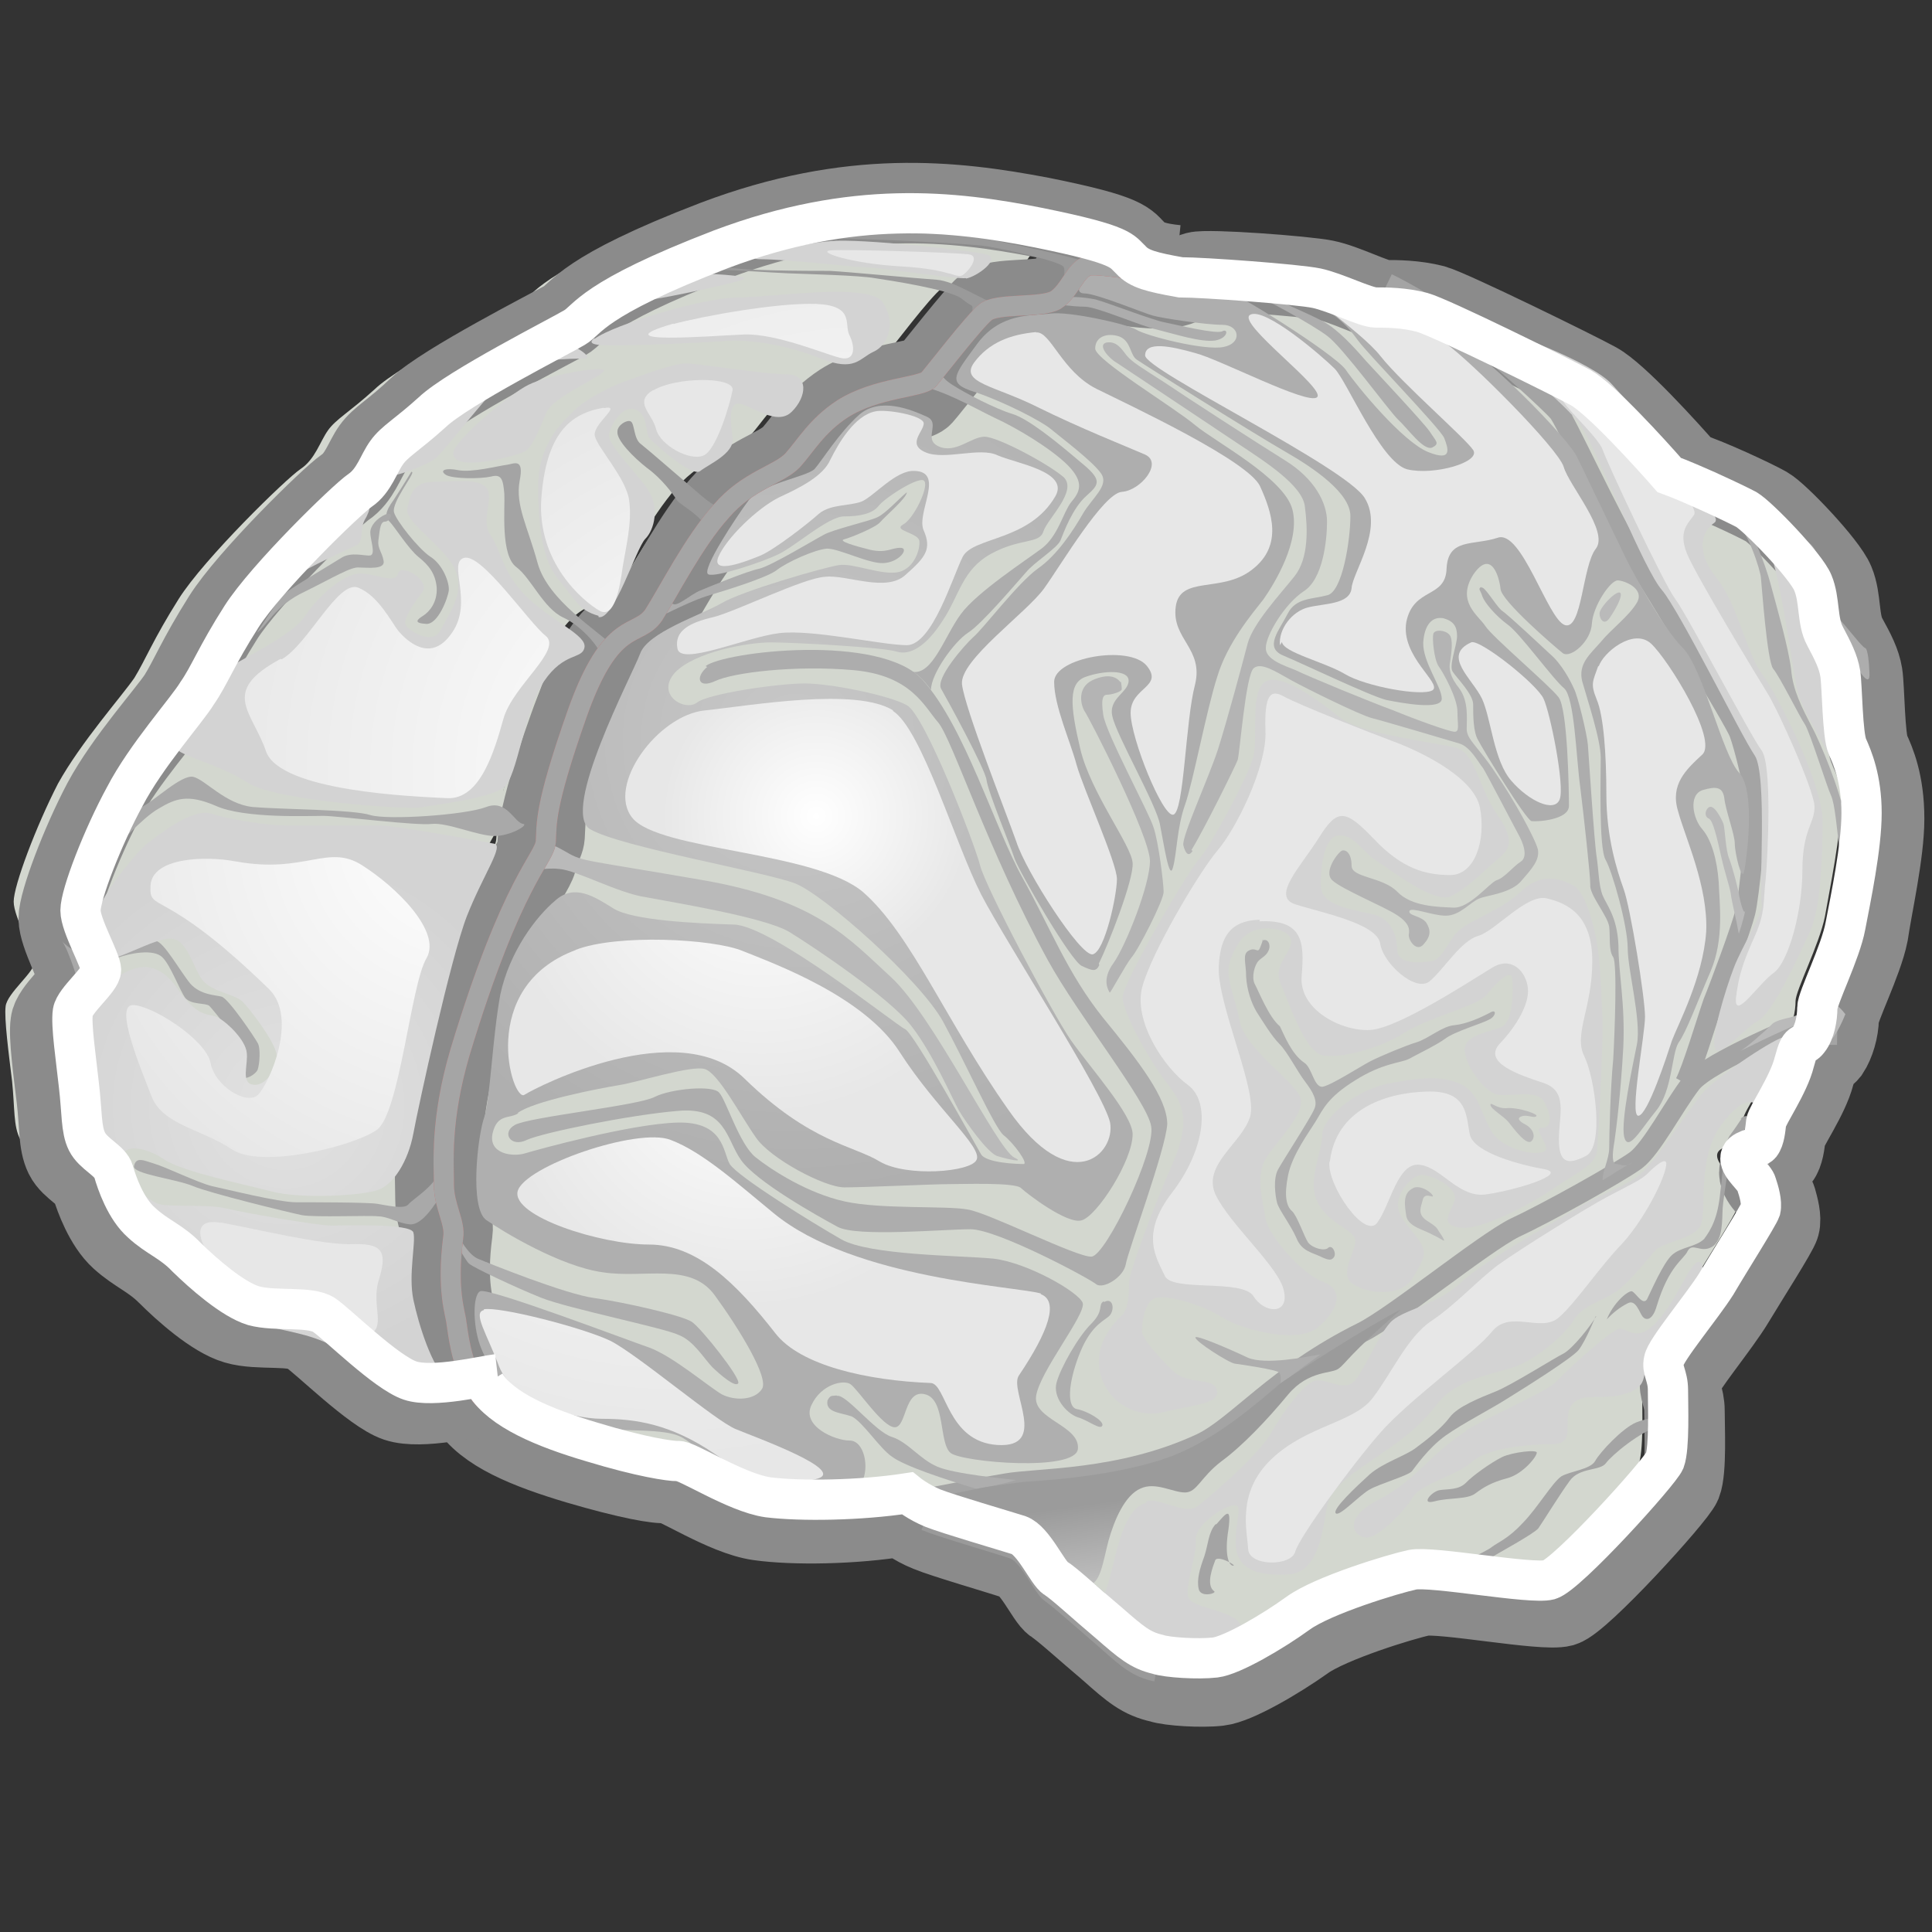 <svg xmlns="http://www.w3.org/2000/svg" width="48" height="48" xmlns:xlink="http://www.w3.org/1999/xlink"><rect width="100%" height="100%" fill="#333333" stroke="none"/><defs><linearGradient><stop offset="0" stop-color="#e2ebf5"/><stop offset="1" stop-color="#4781d4"/></linearGradient><radialGradient id="a" cx="19.875" cy="178.137" r="6.273" gradientUnits="userSpaceOnUse" fy="178.137" fx="19.875"><stop offset="0" stop-color="#fff"/><stop offset="1" stop-color="#e7e7e7"/></radialGradient><radialGradient id="b" cx="8.127" cy="179.328" r="6.328" gradientUnits="userSpaceOnUse" fy="179.328" fx="8.127"><stop offset=".006" stop-color="#e1e1e1"/><stop offset="1" stop-color="#d3d3d3"/></radialGradient><linearGradient id="d" x1="30.721" x2="30.361" y1="191.532" y2="189.013" gradientUnits="userSpaceOnUse"><stop offset="0" stop-color="#c8c8c8"/><stop offset="1" stop-color="#9b9b9b"/></linearGradient><linearGradient id="c" x1="6.26" x2="15.438" y1="165.928" y2="170.234" gradientUnits="userSpaceOnUse"><stop offset="0" stop-color="#c8c8c8"/><stop offset="1" stop-color="#afafaf"/></linearGradient><radialGradient cx="20.836" cy="192.154" r="25.122" gradientUnits="userSpaceOnUse" fy="192.154" fx="20.836"><stop offset="0" stop-opacity=".804"/><stop offset="1" stop-opacity="0"/></radialGradient><radialGradient id="o" cx="17.95" cy="175.731" r="12.523" xlink:href="#a" gradientUnits="userSpaceOnUse" gradientTransform="matrix(.998 0 0 .998 -1.288 -151.548)" fx="17.95" fy="175.731"/><radialGradient id="n" cx="22.811" cy="169.34" r="14.467" xlink:href="#a" gradientUnits="userSpaceOnUse" gradientTransform="matrix(.998 0 0 .998 -1.288 -151.548)" fx="22.811" fy="169.34"/><radialGradient id="m" cx="20.141" cy="171.534" r="10.533" xlink:href="#a" gradientUnits="userSpaceOnUse" gradientTransform="matrix(.998 0 0 .998 -1.288 -151.548)" fx="20.141" fy="171.534"/><radialGradient id="l" cx="18.676" cy="170.998" r="12.647" xlink:href="#a" gradientUnits="userSpaceOnUse" gradientTransform="matrix(.998 0 0 .998 -1.288 -151.548)" fx="18.676" fy="170.998"/><radialGradient id="k" cx="12.774" cy="172.564" r="9.904" xlink:href="#a" gradientUnits="userSpaceOnUse" gradientTransform="matrix(.998 0 0 .998 -1.288 -151.548)" fx="12.774" fy="172.564"/><radialGradient id="j" cx="21.608" cy="172.17" r="3.835" xlink:href="#a" gradientUnits="userSpaceOnUse" gradientTransform="matrix(.998 0 0 .998 -1.288 -151.548)" fx="21.608" fy="172.17"/><radialGradient id="i" cx="20.26" cy="172.94" r="6.674" xlink:href="#a" gradientUnits="userSpaceOnUse" gradientTransform="matrix(.998 0 0 .998 -1.288 -151.548)" fx="20.26" fy="172.94"/><radialGradient id="h" cx="19.875" cy="178.137" r="6.273" xlink:href="#a" gradientUnits="userSpaceOnUse" gradientTransform="matrix(.998 0 0 .998 -1.288 -151.548)" fx="19.875" fy="178.137"/><radialGradient id="g" cx="8.127" cy="179.328" r="6.328" xlink:href="#b" gradientUnits="userSpaceOnUse" gradientTransform="matrix(.998 0 0 .998 -1.012 -151.5)" fx="8.127" fy="179.328"/><radialGradient id="f" cx="21.108" cy="170.255" r="11.345" xlink:href="#c" gradientUnits="userSpaceOnUse" gradientTransform="matrix(.998 0 0 .998 -1.288 -151.548)" fx="21.108" fy="170.255"/><linearGradient id="e" x1="30.721" x2="30.361" y1="191.532" y2="189.013" xlink:href="#d" gradientUnits="userSpaceOnUse" gradientTransform="matrix(.998 0 0 .998 -1.288 -151.548)"/></defs><g><path fill="#d3d7cf" d="M19.7 10.14c.84-.55 1.97-.54 2.14-.74.18-.2 1.13-1.44 1.4-1.67.3-.23 1.4-.1 1.76-.3.36-.2.5-.78.82-.86.3-.07 1.64.24 2.2.13.57-.1.3-.3.62-.38.3-.08 2.7.1 3.2.2s1.26.5 1.5.5c.27 0 .73 0 1.2.12.46.13 3.53 1.64 4.04 1.92.52.28 1.77 1.67 2.26 2.23.57.17 1.67.68 1.98.86.3.18 1.5 1.44 1.7 1.87.17.44.1.98.3 1.36.2.38.33.63.38.94.05.3.05 1.6.18 1.87.13.3.36.83.36 1.7 0 .88-.28 2.18-.4 2.88-.14.7-.73 1.84-.73 2.1 0 .25-.07.6-.22.82-.15.2-.2-.03-.36.56-.15.6-.7 1.36-.72 1.54-.02.18-.05.43-.15.56-.1.13-.5.13-.5.36 0 .23.37.5.42.67.05.17.13.45.08.63s-.77 1.3-1.13 1.9c-.36.6-1.28 1.7-1.33 1.94-.06.26.1.4.1.77 0 .4.04 1.46-.1 1.8-.1.33-2.47 2.92-2.93 3.05-.46.12-3-.37-3.5-.27-.48.1-2.27.65-2.9 1.1-.65.47-1.7 1.08-2.14 1.13-.44.06-1.23 0-1.46-.07-.46-.12-.7-.32-1.26-.8-.55-.5-1.14-1.03-1.35-1.16-.2-.13-.56-.98-.95-1.1-.38-.13-1.8-.54-2.17-.7-.4-.15-.67-.38-.67-.38-1.2.2-2.7.22-3.55.1-.84-.1-2.1-.95-2.3-.92-.2.03-.92-.1-2.17-.47-1.25-.38-2.33-.8-2.73-1.48-.4-.68-.47-1.43-.5-1.67-.03-.23-.26-.78-.08-2.12.05-.34-.24-.77-.24-1.3 0-.52-.1-1.57.4-3.28 1.32-4.3 2.1-4.8 2.13-5.24.04-.43-.05-.8.8-3.2.84-2.38 1.5-1.85 1.9-2.43.37-.6 1-1.84 1.67-2.6.67-.75 1.43-.86 1.78-1.24.34-.37.6-.85 1.24-1.26z" color="#000" overflow="visible" enable-background="accumulate"/><path fill="#d3d7cf" d="M10.97 34.24c-.1-.1-.17-.2-.23-.3-.4-.66-.47-1.42-.5-1.65-.02-.24-.26-.8-.08-2.13.06-.35-.24-.8-.24-1.3 0-.53-.1-1.6.4-3.3 1.32-4.3 2.1-4.8 2.13-5.23.03-.43-.05-.8.8-3.2.83-2.38 1.5-1.86 1.88-2.44.38-.58 1.02-1.83 1.68-2.58.68-.76 1.44-.88 1.8-1.25.34-.38.6-.86 1.23-1.28.85-.55 1.98-.54 2.16-.75.17-.2 1.1-1.44 1.4-1.67.28-.23 1.38-.1 1.74-.3.36-.2.5-.77.82-.85.3-.08 1.64.23 2.2.13h-.03c-.5-.04-.8-.13-1.02-.34-.23-.24-.15-.4-2.34-.84-2.2-.44-4.74-.72-8.1.56-3.34 1.28-3.38 1.8-3.74 2-.36.2-3 1.55-3.62 2.15-.64.58-.96.74-1.16 1.02-.2.28-.32.72-.68.96-.36.24-2.4 2.23-3.03 3.23-.63 1-.83 1.52-1.1 1.96-.3.44-1.33 1.6-1.9 2.63C.9 20.52.34 22 .34 22.4c0 .4.52 1.27.52 1.5 0 .25-.68.77-.72 1.1-.04.3.08 1.2.16 1.86.07.68.03 1.12.2 1.44.15.32.6.48.67.76.08.27.32.95.7 1.3.4.37.77.5 1.17.9.4.38 1.16 1.06 1.7 1.22.57.16 1.45 0 1.8.24.36.24 1.6 1.48 2.2 1.68.6.2 1.87-.12 2.23-.16z" color="#000" overflow="visible" enable-background="accumulate"/><path fill="none" stroke="#8b8b8b" stroke-width="2" d="M20.77 10.57c.85-.55 1.97-.54 2.15-.74.18-.2 1.13-1.44 1.4-1.67.3-.23 1.4-.1 1.76-.3.35-.2.5-.78.82-.85.3-.07 1.64.24 2.2.13.56-.1.3-.3.62-.38.3-.08 2.7.1 3.2.2s1.26.5 1.5.5c.27 0 .73 0 1.2.12.45.13 3.53 1.64 4.04 1.92.52.28 1.77 1.66 2.26 2.22.56.18 1.67.7 1.97.87.3.17 1.5 1.43 1.68 1.87.18.43.1.97.3 1.35.22.4.35.65.4.95.05.3.05 1.6.18 1.88.13.28.36.8.36 1.7 0 .86-.3 2.17-.4 2.86-.14.7-.73 1.85-.73 2.1 0 .27-.1.62-.24.83-.16.2-.2-.03-.36.56-.15.58-.7 1.35-.72 1.53-.02.18-.05.44-.15.56-.1.12-.5.12-.5.35 0 .23.37.5.42.67.05.18.13.46.08.64s-.77 1.3-1.13 1.9c-.36.6-1.28 1.7-1.33 1.95-.05.26.1.4.1.77 0 .4.05 1.47-.08 1.8-.14.33-2.5 2.92-2.95 3.05-.47.13-3-.36-3.5-.26-.48.1-2.27.65-2.9 1.1-.66.47-1.7 1.08-2.14 1.13-.43.05-1.22 0-1.45-.08-.46-.1-.7-.3-1.26-.8-.57-.48-1.16-1.02-1.37-1.15-.2-.13-.56-.98-.95-1.1-.38-.13-1.8-.54-2.18-.7-.38-.15-.66-.38-.66-.38-1.2.2-2.7.22-3.55.1-.86-.12-2.1-.96-2.3-.93-.2.03-.94-.1-2.2-.47-1.24-.37-2.32-.8-2.72-1.48-.4-.67-.47-1.42-.5-1.66-.03-.23-.26-.78-.08-2.12.05-.35-.24-.78-.24-1.3 0-.53-.1-1.58.4-3.3 1.32-4.3 2.1-4.8 2.13-5.22.02-.44-.07-.82.78-3.2.84-2.4 1.5-1.86 1.9-2.44.37-.58 1-1.83 1.67-2.6.67-.75 1.43-.86 1.78-1.24.34-.38.6-.85 1.24-1.27z" color="#000" overflow="visible" enable-background="accumulate"/><path fill="none" stroke="#8b8b8b" stroke-width="2" d="M12.05 34.67c-.1-.1-.17-.2-.23-.3-.4-.66-.47-1.42-.5-1.65-.03-.23-.26-.78-.08-2.12.05-.35-.24-.78-.24-1.3 0-.53-.1-1.6.4-3.3 1.32-4.3 2.1-4.8 2.13-5.23.03-.43-.06-.8.8-3.2.83-2.38 1.5-1.86 1.88-2.44.4-.58 1.03-1.83 1.7-2.58.66-.76 1.42-.88 1.77-1.25.34-.38.6-.86 1.24-1.28.86-.54 2-.53 2.16-.74.18-.2 1.13-1.43 1.4-1.66.3-.24 1.4-.1 1.76-.3.36-.22.5-.78.82-.86.3-.07 1.64.23 2.2.13h-.03c-.5-.05-.8-.14-1-.35-.25-.24-.17-.4-2.36-.84-2.2-.42-4.74-.7-8.1.57-3.34 1.28-3.38 1.8-3.74 2-.36.2-3 1.55-3.63 2.15-.63.6-.95.75-1.15 1.03-.2.28-.32.72-.68.96-.36.25-2.4 2.24-3.03 3.24-.63 1-.82 1.5-1.1 1.95-.28.43-1.32 1.58-1.88 2.62-.55 1.04-1.1 2.5-1.1 2.9 0 .4.5 1.28.5 1.53 0 .23-.67.75-.7 1.07-.05.32.07 1.2.15 1.87.08.67.04 1.1.2 1.43.16.32.6.48.67.76.08.26.32.94.72 1.3.4.36.76.48 1.16.88.4.4 1.15 1.07 1.7 1.23.57.17 1.45 0 1.8.25.36.24 1.6 1.48 2.2 1.68.6.2 1.87-.12 2.23-.16z" color="#000" overflow="visible" enable-background="accumulate"/><path fill="none" stroke="#a4a4a4" stroke-width=".5" d="M22.6 37.3c.77-.13 1.55-.3 2.37-.44.82-.15 2.85-.06 4.87-1 .9-.43 1.86-1.7 4-2.76.8-.4 3-2.2 3.8-2.6.8-.37 2.57-1.36 3-1.67.4-.3.94-1.35 1.38-1.92.43-.55 3.02-1.6 3.22-1.65.2-.03.15.37.15.7"/><path fill="none" stroke="#a4a4a4" stroke-width=".5" d="M34.47 7.04c.27.13.9.46 1.78 1.06.87.6 2.32 1.96 2.46 2.13.16.16 1.32 2.7 1.88 3.58.55.88 2.5 4.08 2.62 4.4.13.35.36 1.3.4 1.7.04.42-.15 2.37-.25 2.76-.1.4-.62 1.8-.8 2.24-.15.43-.53 1.7-.7 2"/><path fill="#bababa" d="M25.2 28.76c-.44-.23-2-3.5-3.06-4.48-1.05-.96-1.85-1.93-4.72-2.42-2.88-.5-2.94-.45-3.33-.68-.4-.23-.54-.27-.56-.15-.02.13-.15.38-.23.46-.05.2.2.05.6.1.42.03 1.46.6 2.14.7.68.13 2.98.5 3.58.87.6.37 2.5 1.64 3.03 2.34.54.7 1 1.78 1.18 2.1.18.3.7 1.03.94 1.12.25.08.72.18.43.04z"/><path fill="#adadad" d="M17.53 16.55c.44-.36 4.36-.83 5.4.35 1.05 1.18 1.77 3.64 2.47 4.9.7 1.26 1.12 2.38 2 3.48.9 1.1 1.6 2 1.6 2.65-.04.64-.98 3.16-1.03 3.48-.06.33-.56.62-.73.5-.16-.14-2.46-1.37-3.13-1.37-.66 0-2.83.2-3.3-.06-.5-.27-2.02-1.12-2.4-1.66-.37-.52-.37-1.33-1.57-1.22-1.2.1-3.35.54-3.75.72-.4.2-.64-.18-.3-.37.35-.2 3.08-.48 3.48-.7.4-.2 1.45-.3 1.6-.1.17.18.5 1.28.9 1.6.4.32 1.3.9 2.22 1.1.9.2 2.54.1 3.05.2.5.07 2.73 1.2 3.08 1.17.36-.03 1.6-2.63 1.48-3.24-.1-.62-1.8-2.73-2.57-4.13-1.5-2.75-2.37-5.48-2.72-5.9-.35-.4-.67-1.17-2.1-1.3-1.46-.13-3 .06-3.44.27-.43.2-.5-.1-.2-.35z"/><path fill="#adadad" d="M22.66 9.56c.65.05 1.53.57 2.05.82.53.24 1.4.76 1.82 1.18.42.43.3.66.08.92-.2.26-.32.83-.72 1.14-.4.3-1.63 1.1-2.02 1.64-.4.54-.7 1.52-1.2 1.43.2.08.46.45.46.45 0-.4.58-1.2.92-1.42.35-.22 1.23-1.27 1.44-1.5.2-.25.78-.6.86-.8.08-.2.3-.8.64-1.1.34-.3.4-.4-.17-.86-.54-.46-1.27-1.06-1.68-1.18-.4-.12-1.14-.5-1.48-.72-.35-.22-.3-.38-.28-.5-.13.22-.33.5-.7.48z"/><path fill="#adadad" d="M16.03 15.5c.6-.3 1.22-.6 1.56-.7.33-.1 1.43-.43 1.7-.63.25-.2.96-.52 1.26-.54.3 0 1.04.38 1.4.36.4-.02.65-.38.42-.38-.23 0-.34.14-.75.05-.4-.1-.8-.22-.65-.26.16-.04.8-.3.9-.43.13-.15.66-.6.66-.74-.24.2-.52.52-.73.62-.2.1-1.1.3-1.34.44-.23.12-1.3.77-1.6.84-.3.06-1.22.44-1.46.54-.25.1-.6.44-.7.32-.07-.1-.04-.42-.04-.42-.14.32-.63.93-.63.93z"/><path fill="#aeaeae" d="M11.27 30.52c.18.3.37.66.62.76.24.1 2.17.88 2.88.97.72.1 2.23.44 2.43.6.22.15 1.22 1.4 1.14 1.52-.08.1-.43-.2-.64-.4-.22-.23-.46-.65-.83-.8-.37-.18-2.76-.66-3.43-.93-.67-.27-1.66-.74-1.78-.84-.13-.1-.43-.8-.43-.44 0-.2.04-.44.04-.44z"/><path fill="#b4b4b4" d="M27.84 16.95c-.1-.13-.3-.23-.7-.05-.37.18-.3.58-.2.76.13.18 1.63 3.12 1.63 3.73 0 .6-.6 2.1-.9 2.53-.32.43-.12.7-.1.74 0 .05.4-.7.54-.87.16-.17.8-1.42.8-1.63 0-.22-.13-1.26-.25-1.6-.1-.35-1.18-2.33-1.25-2.8-.07-.46.02-.5.1-.5.1 0 .36-.07.36-.14s-.02-.18-.02-.18z"/><path fill="#b4b4b4" d="M29.6 21.12c.3-.48 1.1-2.1 1.15-2.24.05-.15.2-2.13.4-2.28.18-.15.52.07.93.3.42.23 1.7.86 2 .94.32.08 1.9.55 2.17.63.28.08.47.46.6.62.1.16.78 1.47.88 1.65.1.18.25.54.05.67s-.4.4-.6.46c-.18.07-.67.7-1.07.68-.38-.02-1.04-.02-1.4-.4-.37-.37-1.13-.34-1.13-.64s-.13-.4-.23-.38c-.1.03-.48.53-.25.74.23.22 1.28.65 1.6.86.34.22.32.38.3.5 0 .15.2.43.37.23.18-.2.18-.35.07-.53-.12-.18-.47-.18-.42-.3.05-.1.57.12.9.12.36 0 .62-.35.84-.43.2-.08.8-.13 1.05-.45.26-.3.44-.5.4-.76-.06-.26-.6-1.25-1.05-1.9-.44-.67-.72-.83-.72-1.1 0-.26.05-.68-.18-1-.24-.3-.27-.5-.23-.68.03-.2.08-.55-.02-.66-.1-.12-.37-.14-.4-.02-.03.12.02.63.13.8.12.16.47.8.47 1.13 0 .32.06.5-.07.5s-.96-.3-1.52-.53c-.55-.2-2.13-.85-2.43-1-.3-.12-.76-.27-.74-.56 0-.3.46-1.08.94-1.4.48-.3.58-1.27.58-1.73 0-.46-.3-1.06-1.04-1.52-.74-.46-2.47-1.58-3-1.94-.56-.36-.8-.5-.94-.67-.13-.17-.25-.36-.5-.32-.24.06.07.4.25.5.2.13 2.4 1.6 3.03 2.02.63.42 1.6 1.03 1.65 1.56.07.53.1 1.28-.26 1.73-.36.45-1.02 1.16-1.16 1.66-.13.5-.5 1.88-.74 2.64-.25.76-.9 2.16-.86 2.38.05.2.13.3.23.14z"/><path fill="#adadad" d="M26.27 7.44c.24-.1.65-.06.95 0 .3.08 1.43.52 1.72.57.3.06 1.28.3 1.43.22.15-.08.15.17-.18.23-.35.05-1-.16-1.44-.27-.44-.1-1.5-.57-1.8-.57-.3 0-.8-.08-1-.06.13-.04.3-.1.3-.1z"/><path fill="#adadad" d="M29.25 6.75c.28 0 1.5.4 1.76.5.28.1 1.58.8 1.97 1.1.38.28 1.5 1.82 1.75 2.07.26.24.63.78.85.7.2-.1.1-.15-.06-.4-.16-.23-1.24-1.38-1.58-1.75-.33-.38-.7-.78-1.06-.98-.36-.2-1.73-.78-2-.92-.26-.12-1.42-.4-1.42-.4l-.2.07z"/><path fill="#adadad" d="M36.8 14.6c.08-.05.33.4.5.56.2.14.93.83 1.2 1.08.3.25.52.68.6.86.1.18.33 1.15.35 1.4.02.26.16 2.45.22 2.8.05.34.05.68.14.93.1.25.37.54.4 1.26 0 .7.17 1.43.12 2.53-.06 1.1-.17 2-.22 2.34-.06.34-.06.56.05.56.1 0 .22.1.4-.04-.3.15-.54.33-.74.44-.02-.2.16-.52.16-.8 0-.3.03-1.48.1-2.2.04-.7.1-2.38 0-2.54-.12-.17-.07-.5-.1-.76-.04-.27-.5-.8-.47-1.04 0-.25-.16-1.7-.25-2.43-.1-.72-.14-2.22-.4-2.45-.28-.23-1.1-1.37-1.4-1.58-.3-.22-.57-.54-.63-.7-.05-.17-.12-.18-.03-.24z"/><path fill="#adadad" d="M31.36 23.37c.14-.07.22.1.16.24-.06.14-.16.17-.25.26-.1.1-.18.4-.1.57.1.18.35.83.63 1.06.1.2.28.68.6.9.2.12.24.62.46.6.22-.04.93-.5 1.18-.63.25-.13.9-.4 1.17-.48.3-.1.63-.4.93-.42.3-.03.67-.2.86-.3.2-.13.17.08 0 .16-.18.1-.87.3-1.1.48-.22.16-.72.4-.9.5-.2.1-.65.1-1.33.53-.68.42-.8.72-.97 1-.17.28-.6.85-.7 1.37-.1.5-.04.76.1.88.13.12.3.63.4.78.12.15.42.22.5.13.1-.08.2.12.15.22-.06.1-.13.1-.34 0-.2-.1-.47-.13-.6-.46-.14-.32-.42-.68-.48-.87-.05-.2-.1-.6.02-.83.12-.22.82-1.3.9-1.5.1-.2-.03-.43-.22-.68-.2-.26-.44-.74-.64-.94-.2-.2-.42-.57-.57-.8-.14-.24-.24-.55-.26-.87 0-.34-.1-.56.06-.65.18-.1.22.07.28-.06.06-.14.08-.23.08-.23z"/><path fill="#bababa" d="M35.1 29.52c.2-.1.5.13.5.2 0 .04-.2-.1-.25.08-.04.18-.16.37.12.54.28.18.2.15.35.36.13.22.04.1-.22-.02-.25-.14-.6-.2-.66-.46-.04-.27-.1-.58.17-.7z"/><path fill="#bababa" d="M38.05 28.35c.1-.1.06-.28-.13-.4-.2-.1-.24-.18-.1-.22.13-.04.3.06.35 0 .06-.05-.45-.22-.72-.2-.26.03-.42-.17-.42-.08 0 .1.33.28.45.43.12.15.45.6.57.47z"/><path fill="#aeaeae" d="M20.8 34.68c.23-.04.95.9 1.36 1.02.4.13.7.56 1.13.74.42.18 1.68.3 1.95.33-.28.1-.98.22-.98.22-.76-.23-1.78-.56-2.1-.8-.3-.2-.72-.86-1-1-.3-.1-.66-.1-.6-.4.08-.14.1-.1.22-.12z"/><path fill="#aeaeae" d="M27.43 32.35c.24-.14.28.24.1.37-.17.13-.47.28-.73.97-.26.68-.3 1.28-.04 1.32.26.05.65.28.63.4-.04.14-.34-.12-.62-.2-.28-.1-.62-.5-.52-.86.1-.37.54-1.15.87-1.47.32-.33.15-.46.3-.55z"/><path fill="#aeaeae" d="M32.8 33.65c-.33.06-1.36.27-1.8.08-.42-.2-1.3-.58-1.3-.5 0 .1.83.63.98.65.16.02 1.04.15 1.1.22.07.06.03.3.03.3.33-.28 1-.75 1-.75z"/><path fill="#a9a9a9" d="M11 29.62c-.2.32-.5.8-.8.8-.3-.02-.56-.2-.8-.2-.24-.03-1.57.03-1.9-.03-.34-.07-2.3-.55-2.7-.72-.42-.18-1.52-.3-1.47-.5.05-.24.24-.14.5-.06.28.08 1.1.48 1.44.56.33.07 1.65.4 2.08.4.43 0 1.83 0 2.03.04.2.03.65.14.76.02.1-.13.67-.47.73-.77.07-.3.13-.4.13-.4-.02.4 0 .85 0 .85z"/><path fill="#a9a9a9" d="M1.97 24.54c.25-.34.7-.67.97-.75.27-.1.88-.23 1.1 0 .2.2.42.8.56 1 .15.18.5.12.6.2.1.1.85 1.03.85 1.2 0 .15-.14.47-.05.56.1.1.35-.06.4-.17.05-.13.08-.55 0-.67-.05-.1-.73-1.12-.9-1.15-.15-.04-.52-.04-.77-.32-.25-.3-.67-1.06-.86-1.06-.2 0-.5.14-.76.23-.24.1-.86.22-.92.2-.07-.02-.53-.27-.65-.43.18.24.44 1.14.44 1.14z"/><path fill="#a9a9a9" d="M2.7 20.94c.25-.26.52-.74.84-.9.3-.15.97-.8 1.26-.74.3.07.8.68 1.48.75.68.06 2.5.06 2.92.2.43.13 2.36 0 2.88-.2s.7.4.92.42c.14.02-.3.3-.72.3-.4 0-1.17-.34-1.55-.3-.38.05-2.34-.2-2.7-.2-.36 0-1.97.07-2.67-.25-.7-.3-1-.18-1.42.07-.42.24-.98.9-1.3 1.18-.3.27-.58.47-.58.34 0-.14.38-.43.63-.68z"/><path fill="#a4a4a4" d="M15.22 16.04c-.38-.38-1.6-1.12-1.86-2.04-.25-.92-.56-1.44-.45-2.05.12-.6-.15-.42-.33-.4-.18.02-.87.2-1.2.13-.3-.06-.48 0-.3.12.18.1.85.1 1.12.04.26-.07.3.07.33.43.02.36-.1 1.53.3 1.82.37.28.67 1.02 1.16 1.25.48.22.9.76.9.87 0 .12-.1.43-.1.5.25-.47.42-.68.42-.68z"/><path fill="#9a9a9a" d="M15.34 10.72c0-.16.24-.3.33-.25.1.05.07.43.25.56.18.14.97.83 1.22 1.04.24.2.63.58.76.5.13-.05.07.1.07.1-.14.12-.4.5-.4.5-.12-.36-.64-.6-.75-.74-.1-.16-.38-.54-.74-.8-.36-.28-.76-.7-.74-.9z"/><path fill="none" d="M21.58 9.84c-.13-.02-.72-.25-1.12-.56-.4-.3-.94-.6-1.44-.6s-2.4-.08-2.85.06c-.45.13-.65.27-.8.43-.12.15.44-.18.75-.23.32-.04 2-.1 2.52-.02.52.07 1.24.13 1.68.54.45.4.6.7.6.7.24-.23.66-.32.66-.32z"/><path fill="#a4a4a4" d="M10.24 11.73c.06.04-.52.76-.45 1 .05.2.6.9.9 1.1.32.2.48.66.46.84-.02.18-.27.86-.57.83-.3-.02-.23-.1-.07-.2s.36-.34.34-.7c-.03-.35-.2-.56-.45-.76-.25-.2-.6-.76-.72-.88-.12-.1-.12-.24.1-.54.2-.3.44-.7.44-.7z"/><path fill="#a9a9a9" d="M6.37 15.73c.25-.16.45-.68 1.2-1.03.73-.36 1.16-.63 1.36-.6.2 0 .65.06.6-.17-.04-.22-.15-.3-.13-.5.03-.17.03-.47.16-.47.14 0 .25-.26.02-.18-.22.1-.38.28-.38.45 0 .18.14.54 0 .57-.13.02-.47-.1-.72.06s-1.35.8-1.48.95c-.13.16-.63.93-.63.93z"/><path fill="#9a9a9a" d="M27.06 6.6c.43-.07-2.45-.65-2.85-.72-.4-.07-4.07-.17-4.65 0-.58.17-1.63.57-2.06.73-.16.06.12.1.47.1s1.1.06 1.6.08c.48.02 1.76.05 2.16.12.4.06 1.83.28 2.15.5.3.25.28.13.28.28 0 .15.02.4 0 .46.15-.2.23-.34.4-.4.17-.08.33-.13.33-.13-.6-.22-1.15-.63-1.62-.67-.47-.03-2.23-.2-2.66-.22-.44 0-2.58 0-2.53-.12.04-.12.3-.22.7-.37.4-.14.9-.32 1.72-.32.83 0 3.54.12 4.03.2.48.08 1.86.38 1.9.52.06.13-.08.8-.18.84.22-.16.44-.5.54-.6.1-.13.13-.22.26-.24z"/><path fill="#bababa" d="M14.07 8.1c.47-.1 1.14-.27 1.32-.37-.36.07-1 .22-.93.1.07-.12.17-.22.17-.22-.25.23-.57.5-.57.5z"/><path fill="#bababa" d="M42.44 20.07c.13-.13.33.27.38.4.04.15.05.64.14.86.08.2.23.77.25.93.03.16.12.5.15.36-.05.26-.16.58-.16.58-.07-.4-.17-.76-.2-1-.04-.23-.14-.48-.24-.93-.1-.45-.2-.88-.3-.93-.12-.05-.1-.2-.02-.27z"/><path fill="#bababa" d="M40.27 14.78c0-.24-.53.3-.53.46 0 .15.12.32.26.1.15-.22.27-.46.27-.56z"/><path fill="#adadad" d="M42.68 11.77c-.13-.1-.36-.1-.34.02 0 .1.28.7.68 1.03.4.32.72 1.36.73 1.54.02.18.15 2.03.3 2.25.17.2.65 1.18.8 1.4.14.25.54 1.54.64 1.75.1.22.14.77.26 1.76.13 1 .36 1.15.45 1.06.1-.1 0-.06-.15-.55-.15-.48-.2-1.38-.25-1.85-.06-.46-.56-1.72-.8-2.15-.22-.43-.46-.88-.5-1.4-.07-.55-.33-1.45-.5-2.08-.16-.62-.5-1.4-.66-1.57-.14-.18-.68-.72-.68-.88 0-.17.02-.35.02-.35z"/><path fill="#adadad" d="M44.72 13.4c.2-.04.47.33.38.37-.1.03-.13.16-.04.35.1.2.43 1.03.6 1.22.2.2.6.74.68.76.07.02.1.44.1.52 0 .07.06.45-.18.14-.23-.3-.46-.72-.57-1-.12-.26-.4-.92-.55-1.2-.14-.3-.25-.65-.27-.8-.02-.17-.3-.35-.16-.37z"/><path fill="#bababa" d="M45.85 25.2c-.16-.2-.28-.35-.63-.15-.34.2-1.05.23-1.2.4-.14.15-.68.62-.8.67.55-.27 1.97-.97 2.08-.86.1.1.12.63.12.63.2-.1.43-.7.43-.7z"/><path fill="#a4a4a4" d="M41.63 34.85c.12-.08.3.16.24.26-.07.12-.07.15-.6.3-.54.16-1.23.75-1.37.94-.14.2-.66.1-.9.44-.25.34-.68 1.04-.78 1.18-.1.13-1 .62-1.25.77-.26.16-.78.5-.9.47-.12 0-.6.05-.6.05.6-.34 1.45-.7 1.6-.83.16-.12.4-.2.77-.6.36-.37.73-1 .95-1.15.22-.13.72-.17.84-.38.12-.22.68-.82 1.02-.96.35-.14.66-.12.75-.23.1-.1.23-.25.23-.25z"/><path fill="#a4a4a4" d="M37.32 36.2c.25-.12.9-.2.86-.1-.02.12-.37.54-.75.63-.37.1-.57.22-.77.37-.2.16-.64.1-1.02.2-.37.1-.06-.26.14-.28.2-.03.46 0 .64-.18.17-.18.62-.5.9-.64z"/><path fill="#a4a4a4" d="M39.66 32.7c-.17.28-.57.78-.8.92-.26.13-1.32.8-1.7.95-.37.15-.94.37-1.14.64-.2.27-.57.56-.84.76-.26.2-.82.37-1.15.66-.33.3-.95.88-.84.97.1.08.6-.47.85-.6.25-.14.95-.34 1.04-.45.08-.1.4-.57.83-.88.42-.3 1.13-.66 1.55-.93.42-.26 1.6-1 1.76-1.2.18-.23.42-.83.42-.83z"/><path fill="#a4a4a4" d="M43.94 28.9c0 .17-.15.83-.15 1.03 0 .2.2-.07.23-.33.05-.27-.1-.7-.1-.7z"/><path fill="#a4a4a4" d="M43.24 27.8c.15-.17.4 0 .22.16-.18.16-.5.45-.5.73 0 .28-.14 1.03-.16 1.32-.02.28.02.8-.27.97-.28.16-.48-.12-.6.1-.1.22-.46.35-.77 1.37-.1.35-.26.37-.35.26-.08-.1-.17-.44-.37-.33-.2.1-.37.24-.52.4.16-.4.5-.7.62-.7.1.03.27.37.38.2.1-.2.4-.9.62-1.1.22-.2.6-.2.8-.4.17-.23.34-.52.4-1.16.08-.64.1-1.2.23-1.4.13-.17.3-.43.3-.43z"/><path fill="url(#e)" d="M34.8 32.54c-1.3 1.13-1.36 1.33-1.54 1.46-.17.14-.74.03-1.26.65-.52.63-1.14 1.28-1.66 1.66-.52.4-.6.77-.9.77-.3 0-.73-.27-1.1-.1-.4.17-.66.8-.8 1.3-.14.53-.2 1.1-.52 1.1-.3 0-.66.12-.83-.12-.18-.24-.5-.77-.63-.83-.12-.06-1.77-.62-1.94-.62 0 0-.7-.2-1.03-.5.52-.06 1.76-.35 1.95-.37.2-.03.66-.1.97-.13.3-.02 2.25-.12 3.62-.64 1.36-.53 2.54-1.73 2.78-1.87.24-.16 1.98-1.3 2.88-1.76z"/><path fill="#a4a4a4" d="M30.22 37.87c.24-.27.38-.47.3.13-.1.6 0 .9.12.9.1 0-.4-.28-.45-.13-.05.14-.24.6-.03.76.1.05-.34.18-.38-.06-.05-.23.03-.5.14-.8.1-.3.1-.6.28-.8z"/><path fill="url(#f)" d="M12.85 27.66c.38-.3 2.04-.62 2.53-.7.5-.08 1.8-.5 2.13-.4.34.1.9 1.18 1.27 1.7.35.52 1.7 1.24 2.2 1.24.52 0 2.2-.08 2.56-.08.37 0 1.7-.05 1.83.1.15.14 1.14.9 1.5.8.38-.1 1.27-1.48 1.27-2.14 0-.48-1.05-1.65-1.53-2.33-.47-.68-2.14-3.84-2.26-4.35-.13-.52-1.37-3.74-1.82-3.98-.45-.25-1.9-.54-2.54-.54-.64 0-2.4.25-2.68.48-.3.22-1.03-.2-.54-.75.5-.52 1.82-.75 2.38-.75.55 0 2.8.12 3.13.23.33.1.73-.13 1.14-.77.42-.63.48-1.26 1.2-1.66.73-.4 1.2-.24 1.3-.55.1-.32.87-1.02.5-1.36-.37-.32-1.63-1-1.96-1-.33 0-.72.43-1.14.24-.4-.18.07-.58-.3-.74-.38-.17-1.16-.5-1.68-.04-.5.45-.93 1.15-1.1 1.34-.2.2-1.33.37-1.64.78-.3.4-1.2 1.76-1 1.84.18.08 1.33-.3 1.74-.5.42-.2 1.24-.94 1.63-.94.4 0 .7-.07.85-.25.14-.2 1.07-.8 1.15-.62.1.16-.27.93-.53 1.07-.27.15.35.2.4.4.03.18-.1.67-.5.78-.42.1-1.14-.23-1.5-.17-.38.06-2.4.64-2.92.95-.52.3-1.84.72-2.02 1.26-.2.53-1.98 3.9-1.24 4.35.74.44 4.35 1.06 5.1 1.35.74.3 3.1 2.4 3.67 3.43.56 1.03 1.27 2.62 1.5 2.82.26.2.63.72.5.72-.12 0-.94-.02-1.06-.25-.13-.22-1.65-2.98-1.88-3.1-.23-.1-3.34-2.6-4.27-2.6-.94-.03-2.5-.1-2.98-.4-.48-.3-.97-.62-1.44-.2-.48.4-1.14 1.27-1.37 2.34-.2 1.1-.25 2.6-.4 3.05-.16.45-.37 2.25.05 2.55.43.3 1.86 1.16 2.9 1.3 1.03.16 2.16-.26 2.77.56.6.82 1.37 2.07 1.18 2.34-.18.28-.67.3-1 .13-.34-.2-1.22-.95-1.8-1.16-.58-.2-4-1.5-4.2-1.4-.2.1-.18.94.03 1.43.2.5.85 1.43 1.98 1.8 1.14.36 2.44.1 3 .4.54.3.94 1.03 1.67 1.27s2.58.2 2.8-.15c.2-.37.06-1.04-.3-1.04-.37 0-1.2-.36-.95-.88.24-.52.8-.64.97-.52.18.12.8 1.07 1.1 1.07.3 0 .23-.95.75-.82.52.12.34 1.22.64 1.46.3.23 3.1.47 3.16-.1.06-.58-1.1-.73-1.04-1.3.07-.6 1.25-2.05 1.16-2.33-.1-.27-1.37-1-2.22-1.1-.85-.08-3.08-.08-3.78-.48-.7-.4-2.58-1.56-2.77-1.87-.17-.3-.14-1.06-1.3-1.03-1.15.03-3.47.67-3.77.76-.3.1-.94.03-.82-.5.12-.5.43-.34.65-.5z"/><path fill="#d3d3d3" d="M27.85 32.7c-.2.2-.67.7-.52 1.4.16.7.86 1.16 1.6.98.72-.18 1.4-.2 1.3-.55-.1-.33-.7-.1-1.1-.48-.4-.4-.76-.8-.76-.98 0-.18.06-.73.33-.82.28-.1 1.22.18 1.7.5.5.3 1.9.66 2.38.2.5-.46.6-.9.1-1.1-.52-.18-1.37-1.15-1.44-1.58-.06-.43-.27-1.06.03-1.52.3-.46.98-1.1.83-1.5-.16-.4-1.37-1.2-1.5-1.88-.12-.67-.42-1.13-.2-1.6.2-.5.42-.62.66-.68.24-.07.82 0 .82.3s-.45.57-.27 1.03c.2.45.6 1.7 1.05 1.8.45.08 1.4-.16 2.03-.56.64-.4 1.83-.67 2.04-.94.22-.27.6-.67.64-.42.03.25.03 1.04-.24 1.2-.27.14-.97.2-.94.6.03.4.45.94.73 1.07.28.12 1.04-.13 1.23.18.18.3.24.67-.04.67-.28 0 .3.52.03.6-.28.1-1.07-.1-1.3-.54-.26-.46-.3-.94-.78-1.16-.48-.2-.97-.15-1.76 0-.8.15-1.65.85-1.65 1.28 0 .43-.37 1.1-.13 1.64.25.55.9.7.95.95.06.23-.43.87-.07 1.1.37.26 1.2.35 1.5-.14.3-.5.36-.64.15-.94-.2-.3-.52-.55-.52-.88 0-.34.37-.74.6-.74.25 0 .95.34.8.67-.15.34-.33.58.15.64.5.08 1.7-.56 2.3-.96.56-.4 1.08-.58 1.1-.98.04-.4.16-2.8.13-3.3-.02-.53-.05-1.35-.14-1.87-.1-.53-.3-1.26-.6-1.4-.3-.16-.77-.32-1.26.14-.48.46-1.2.7-1.52.95-.3.23-.45.78-.73.8-.27.04-.85.1-.85-.3s-.2-.76-.55-.85c-.33-.1-1.3-.18-1.34-.67-.02-.5.07-1.28.44-1.3.36-.04.6.4.9.6.32.2 1.5 1.13 1.9.9.4-.2.82-.63 1.1-.87.27-.23.55-.42.06-1.12-.5-.7-.55-1.58-1.07-1.7-.52-.12-2.3-.34-2.8-.7-.48-.37-1.46-1.16-1.9-.94-.4.2-.2 1.36-.3 1.82-.08.46-1.15 2.4-1.36 2.6-.2.17-1.9 3.06-1.9 3.43 0 .36.65 1.54 1.08 2.1.42.54.64.93.15 2.06-.5 1.13-1.07 2.7-1.07 2.92 0 .22 0 .64-.18.83z"/><path fill="#aeaeae" d="M27.3 23.94c.23-.46.87-2.08.84-2.5-.03-.44-1.04-1.74-1.3-2.83-.26-1.1-.3-1.66.15-1.8.42-.15 1.05-.18 1.05.1 0 .3-.52.44-.4.9.1.46 1.1 2.2 1.18 2.68.1.5.23 1.4.32 1.07.1-.35.1-1 .3-1.56.2-.56.53-2.34.8-3.18.25-.84.86-1.56 1.15-1.93.28-.4.92-1.45.72-2.23-.2-.78-1.9-1.67-2.42-2.1-.52-.44-2.48-1.62-2.48-1.9 0-.3.3-.4.6-.3.3.12.26.47.44.58.17.12 2.93 1.85 3.68 2.28.75.43 1.62 1.04 1.62 1.6 0 .6-.2 1.9-.58 1.97-.37.1-.78.06-.98.46-.2.4-.6.84-.1 1.04.48.2 2.15 1 2.55 1.1.4.08 1.38.26 1.38-.03 0-.3-.48-.92-.46-1.4.03-.45.23-.65.5-.6.25.07.34.2.34.44s-.22.76-.1.9c.1.15.5.55.5.8 0 .27 0 .7.13.9.1.2 1.18 1.97 1.32 2 .15.02.93-.03.93-.38s-.03-2.42-.26-2.7c-.23-.3-1.65-1.5-1.82-1.77-.17-.26-.72-.6-.3-1.27.45-.66.65.06.68.35.02.3 1.35 1.44 1.55 1.6.2.13.7-.3.72-.74.03-.44.46-1.07.64-1.07.16 0 .68.2.48.55-.2.34-.64.66-.9.98-.26.3-.57.54-.46.98.12.43.46 1.44.46 1.9 0 .46-.05 2.24.12 2.53.17.3.55 1.64.55 2.2 0 .54.34 1.78.23 2.38-.12.6-.4 1.9-.32 2.3.1.4.4-.16.8-.65.4-.5.38-1.4.55-1.68.2-.28.45-.97.8-1.78.34-.8.22-1.67.2-2.22-.04-.55-.18-1.04-.4-1.3-.24-.26-.36-.86 0-.98.34-.1.5-.08.54.2.03.3.26.9.26 1.13 0 .23.17.95.23.7.06-.27.3-2-.12-2.46-.42-.45-.9-2.6-1.4-3.1-.5-.5-1.24-1.88-1.38-2.16-.15-.3-1-2.08-1.24-2.57-.23-.5-2.4-2.7-3.3-3.14-.88-.43-2.95-1.52-4.14-1.67-1.18-.14-2-.03-.34.46 1.67.5 2.1 1.13 2.33 1.44.23.32 2.02 2.16 2.14 2.42.1.26.22.6-.4.35-.64-.26-1.77-1.64-2.05-2.05-.3-.4-2.77-1.96-3.2-2.07-.43-.1-1.53-.08-1.82-.14-.3-.05-.98-.4-1.27-.23-.28.18-.48.55-.2.55.3 0 1.5.5 1.7.55.2.06 1.3.23 1.73.23.43 0 .5.46.03.55-.47.1-1.94-.28-2.17-.43-.23-.14-1.67-.46-2.13-.4-.47.06-1.24-.03-1.82.75-.57.78-.78.98-.06 1.2.72.24 1.67.73 1.9.93.24.2 1.04.8 1.24 1.1.2.3-.23.6-.46 1s-.63 1.02-1.12 1.36c-.5.36-1.36 1.5-1.6 1.7-.22.2-.94 1.02-.8 1.28.15.26 1.1 2 1.13 2.27.04.3.6 1.65.7 1.96.12.33 1.4 2.55 1.67 2.66.26.12.35.15.43-.02z"/><path fill="#d3d3d3" d="M37.08 8.15c.33.06 2.47.84 2.97 1.4.5.57 1.07 1.07 1.24 1.7.15.64 1.6 1.54 1.3 1.74-.3.2-.48.7.05 1.36.54.67.74 1.86 1.14 2.4.4.53 1.5 2.74 1.5 3.64 0 .9-.04 2.13-.3 2.73-.28.6-.9 2-1.3 2.24-.4.23-1 1-1.08.66-.07-.33.27-1.43.47-1.96.2-.54.76-1.4.7-1.6-.08-.2.15-3.24-.18-3.7-.33-.48-1.87-3.6-2.3-4.1-.44-.5-1.54-3.28-1.97-4.02-.43-.73-3.1-2.63-2.27-2.5z"/><path fill="#d3d3d3" d="M43.6 12.66c.12.02.9 1.03 1.22 1.8.34.77 1 2.87 1.17 3.53.16.66.66.93.66 1.43 0 .5.13 1.27-.07 1.57-.2.3-.08.97-.2 1-.14.03-.28-.6-.38-1.7-.1-1.1-1.23-2.47-1.36-3.2-.14-.74-.44-3-.74-3.57-.3-.57-.5-.9-.33-.87z"/><path fill="#d3d3d3" d="M28.48 37.3c.4-.1.96.38 1.3.1.33-.26 1.5-1.26 1.8-1.8.3-.52.8-1.22 1.1-1.3.3-.06.77.34 1.03-.06.28-.4.53-1.04.82-1.37.28-.33 1.16-.43 1.76-1 .6-.56 2.1-1.36 2.8-1.8.7-.43 1.37-.6 1.74-.97.37-.36 1.07-1.43 1.4-1.86.34-.44 1.74-1.37 2.07-1.47.32-.1.9-.1.7.56-.2.67-.6 1.6-.95 1.84-.33.23.27-.37-.1-.57-.36-.2-.56-.5-1.2.37-.63.87-.3 2.23-.53 2.53-.23.3-.93.37-1.1.57-.17.2-.57.7-.9.97-.34.27-.9.37-1.13.77-.25.4-.98 1-1.52 1.17-.53.17-1.4.3-1.86.9-.47.6-.9.9-1.44 1.27-.53.37-1.2.77-1.3 1.27-.1.5-.17 1.68-1 1.7-.84.04-1.27-.2-1.27-.8 0-.6.2-.96-.06-.92-.26.03-.96.5-.93.86.04.37-.32 1.24-.16 1.47.17.25 1.3.3 1.3.75 0 .43.04.86-.86.83-.9-.03-1.44-.4-2.14-.9-.7-.5-.43-.6-.27-1.24.17-.63.34-1.7.9-1.83z"/><path fill="#d3d3d3" d="M36.42 35.54c.54-.34 2.03-.96 2.26-1.23.24-.26 1.37-1.3 1.57-1.3.2 0 .44.37.94-.2.5-.56.8-1.46 1.02-1.46.23 0 .13 1.33-.77 1.93-.9.6-.3 1.04-.93 1.3-.64.27-1.14-.03-1.44.3-.3.34.14 1-.5 1-.63 0-1.63.1-2 .44-.37.34-1.27.54-1.47.88-.2.33-.82.97-1.12 1-.3.03-.7-.44.27-.94.96-.5 1.27-1.13 2.17-1.7z"/><path fill="url(#g)" d="M2.5 22.48c.15-.38.9-1.33 1.17-1.53.26-.2 1.1-.87 1.56-.74.47.15 1.37.3 1.94.3.56 0 1.87 0 2.27 0 .4 0 2.57.4 2.83.45.27.03-.26.76-.67 1.8-.4 1.03-1.2 4.7-1.33 5.4-.13.7-.5 1.27-.87 1.4-.36.14-1.9.24-2.66.04-.77-.2-2.24-.5-2.67-.8-.44-.3-1.14-.45-1 .1.13.52.63.95.9 1.02.26.07 1.23 0 1.63.1.4.1 2.27.43 2.64.43.36 0 1.96-.06 2.03.17.07.24-.13 1.04 0 1.67.13.62.47 1.7.83 1.96.37.27.14.5-.53.33-.67-.17-1.57-.74-2.23-1.1-.67-.38-1.34-.4-1.94-.6-.6-.2-1.6-1.08-2.03-1.34-.44-.27-1.24-.8-1.47-1.47-.23-.68-.3-.9-.63-1.38-.34-.47-.57-2.6-.3-3.04.26-.43.63-1.2 1.03-1.43.4-.23.9-.4 1.43.37.54.76.77.56 1 .7.24.13.67.56.7.86.04.3-.16.77.17.8.33.04.6-.46.57-.76-.04-.3-.64-1.1-.84-1.3-.2-.2-.76-.24-1-.54-.23-.3-.37-1-.77-1.03-.4-.04-1.46.63-1.7.5-.23-.13-.56-.57-.53-.84.03-.25.17.2.47-.52z"/><path fill="#d3d3d3" d="M4.42 18.66c-.35-.44.57-1.63 1.14-2 .57-.36 1.7-.87 2.03-1.37.33-.5.96-1.04 1.36-1.04.4 0 .87.27.94 0 .06-.27.83.17.6.47-.24.3-.5.7-.4.83.1.13.66.5.86.1.2-.4.6-.9.37-1.47-.23-.57-1.27-1.2-1.2-1.54.07-.34.13-.67.67-.67.53 0 1.1-.1 1.3.16.2.26-.17.77.1 1.17.27.4.3.96.93 1.56.64.6 1.47.93 1.4 1.23-.06.3-.5.1-1 .83-.5.74-.66 2.37-1 2.64-.33.27-1.67.43-2.06.5-.4.06-3.6-.17-4.28-.6-.67-.44-1.64-.67-1.78-.84z"/><path fill="#d3d3d3" d="M6.86 14.43c.2-.38 1.57-1.67 2-1.87.44-.2.34.13.2.36-.13.24 0 .54-.23.64-.23.1-1.67.77-1.7.9-.04.13-.37.17-.27-.03z"/><path fill="#d3d3d3" d="M14.87 15.33c.38.1.93-1.7 1.16-1.94.24-.24.34-.78.1-1.17-.23-.4-1.06-1.17-1-1.44.07-.28.37-.74.67-.6.3.12.23.56.33.7.1.12 1.07 1 1.27.82.2-.16.84-.43.8-.8-.03-.37-.13-.9.17-.87.3.04.93.57 1.3.2.37-.36.44-.93-.13-.93-.57 0-2.17-.27-2.5-.27-.34 0-1.2.34-1.5.44-.3.1-1 .45-1.24.7-.23.22-.93.8-.93 1.9 0 1.1.13 1.9.53 2.36.4.47.47.73.97.87z"/><path fill="#d3d3d3" d="M11.26 11.26c0-.3 1.4-1.47 1.87-1.7.47-.24 1.97-.5 1.87-.34-.1.17-1.27.64-1.43 1.04-.17.4-.34.86-.54.96-.2.1-1.77.54-1.77.04z"/><path fill="#d3d3d3" d="M14.77 8.42c.48-.36 2.73-1.03 3.56-1.03.84 0 3.27-.38 3.6.12.34.5.14 1.07-.23 1.23-.36.17-.46.5-1.3.17-.83-.33-1.76-.5-2.5-.43-.73.05-2.07.1-2.47.1-.4 0-.93.02-.66-.18z"/><path fill="#d3d3d3" d="M24 6.92c.26-.04.9-.5.5-.6-.4-.1-3.13-.4-3.86-.33-.74.05-2.37.45-1.74.45.64 0 2.34.2 2.6.2.27 0 2.27.3 2.5.27z"/><path fill="#d3d3d3" d="M15.57 7.42c.37-.16 1.23-.63 1.56-.63.34 0 1.57.05 1.34.15-.23.1-1.84.44-2.27.5-.43.07-1.17.2-.63-.03z"/><path fill="#c8c8c8" d="M27 6.15c-.14-.2-3.53-1.17-6.1-.63-.4.03 1.67.17 2.47.17.8 0 3.24.6 3.37.6.14 0 .53.22.27-.15z"/><path fill="#d3d3d3" d="M9.4 11.7c.15-.42 1.13-1.24 1.56-1.54.44-.3 2.74-1.7 2.97-1.67.24.02.9.42.57.42-.33 0-1.33 0-1.8.37-.47.35-1.6 1.86-1.87 2.1-.27.22-1.6.72-1.43.3z"/><path fill="#e7e7e7" d="M31.3 22.85c-.56.02-.98.23-1.02 1.16-.04.95.97 3.08.78 3.73-.2.66-1.2 1.2-.86 1.94.35.74 1.6 1.82 1.7 2.4.13.6-.5.55-.76.12-.28-.43-2.02-.1-2.2-.5-.2-.44-.63-1.02.18-2.07.8-1.04.97-2.24.4-2.67-.6-.43-1.37-1.6-1.14-2.44.23-.86 1.4-2.83 1.86-3.38.47-.54 1.24-2.1 1.2-2.98-.03-.9.12-1.05.47-.85.36.2 2.14.9 2.68 1.1.55.2 2.02.85 2.18 1.66.15.8-.12 1.67-.74 1.67s-1.2-.16-1.9-.9c-.7-.73-.9-.77-1.36-.03-.46.73-1.2 1.47-.58 1.66.62.2 2.02.47 2.1.97.07.5.9 1.24 1.24.93.35-.3.77-1 1.2-1.12.42-.12 1.2-1.05 1.7-.93s1.13.4 1.13 1.56c0 1.16-.47 1.82-.2 2.36.27.55.5 2.25.04 2.48-.47.24-.67.16-.67-.42 0-.6.24-1.2-.4-1.4-.6-.2-1.5-.5-1.07-.97.43-.45.74-1 .7-1.38-.04-.4-.4-.82-.9-.5-.5.3-2.32 1.5-3.02 1.54-.7.04-1.78-.5-1.7-1.35.07-.84.03-1.4-1.05-1.35z"/><path fill="#e7e7e7" d="M33.03 28.86c-.07.58.9 1.98 1.2 1.5.32-.45.5-1.5 1.05-1.42.55.07.97.85 1.67.73.7-.1 2.02-.5 1.43-.62-.58-.1-1.74-.4-1.86-.85-.1-.47-.04-1.12-1.08-1.08-1.05.03-2.25.46-2.4 1.74z"/><path fill="url(#h)" d="M25.85 32.15c.47.17.2.93-.54 2.03-.24.37.75 1.8-.53 1.72-1.25-.08-1.27-1.53-1.66-1.54-1.56-.06-3.24-.43-3.86-1.24-.97-1.24-1.94-2.2-3.14-2.2-1.2 0-3.4-.7-3.26-1.32.15-.62 2.98-1.6 3.8-1.28.8.3 1.68 1.1 2.56 1.82 2 1.65 6.1 1.82 6.65 2z"/><path fill="url(#i)" d="M14.3 23.6c1.02-.4 3.42-.28 4.16.03.74.3 3.02 1.12 3.9 2.52.9 1.4 2.07 2.36 1.9 2.67-.14.3-1.73.43-2.4.04-.65-.4-1.73-.47-3.36-2.06-1.63-1.6-5.16.2-5.47.4-.3.2-1.2-2.68 1.28-3.6z"/><path fill="url(#j)" d="M22.18 17.66c.72.45 1.55 3.3 2.2 4.57.67 1.28 3.03 4.9 3.2 5.66.14.77-.98 1.9-2.53-.32-1.55-2.2-2.4-4.34-3.6-5.4-1.2-1.03-5.08-1.03-5.74-1.85-.65-.8.63-2.55 1.8-2.67 1.15-.12 3.75-.58 4.68 0z"/><path fill="url(#k)" d="M5.85 21.4c1.72.32 2.3-.45 3.15.1.85.54 1.97 1.64 1.6 2.3-.4.66-.67 3.9-1.25 4.28-.58.4-2.87.97-3.6.47-.74-.5-1.7-.6-1.98-1.3-.27-.7-.94-2.28-.47-2.28.46 0 1.8.84 1.93 1.43.1.58.9 1.07 1.18.8.28-.28 1-1.9.28-2.62C4.02 21.98 3.7 22.7 3.74 22c.04-.7 1.37-.74 2.1-.6z"/><path fill="url(#l)" d="M7 16.38C7.66 16 8.4 14.4 8.9 14.6c.5.2.82.85 1 1.08.2.23.8.82 1.33.04.54-.77-.12-1.74.3-1.86.44-.12 1.6 1.6 2.03 1.94.42.35-.82 1.24-1.05 2.05-.23.82-.58 2.02-1.4 1.98-.8-.04-4.14-.16-4.5-1.16-.34-1-1.16-1.48.36-2.3z"/><path fill="url(#m)" d="M15 10.14c.5-.1-.3.4-.22.7.08.3.77 1.04.85 1.58.08.55-.08 1.17-.16 1.67-.07.5-.2 1.3-.58 1.08-.4-.23-1.56-1.2-1.44-2.8.12-1.58.7-2.1 1.55-2.24z"/><path fill="#e7e7e7" d="M5.47 30.37c.85.15 2.56.58 3.34.54.78-.02.78.28.6.9-.2.63.22 1.2-.28 1.36-.5.16-1.44-.93-2.44-.93s-2.52-2.1-1.2-1.86z"/><path fill="#e7e7e7" d="M41.4 28.9c0 .33-.55 1.4-1.1 2-.58.6-1.15 1.47-1.58 1.84-.44.37-1.2-.2-1.64.33-.43.54-2.07 1.7-2.8 2.54-.73.84-2 2.58-2.1 2.94-.1.37-1.14.37-1.17-.06-.02-.44-.3-1.4.58-2.24.87-.83 2.03-.9 2.5-1.5.47-.6.87-1.53 1.47-1.93.6-.4 1.17-1.03 1.67-1.4.5-.36 2.16-1.4 2.73-1.7.57-.3.8-.4.97-.56.17-.17.47-.44.47-.24z"/><path fill="url(#n)" d="M16.73 8.05c.75-.2 2.57-.53 3.54-.5.97.04.7.5.83.77.14.27.17.67-.23.57-.4-.1-1.57-.6-2.37-.58-.8.03-3.63.27-1.77-.27z"/><path fill="#e7e7e7" d="M16.23 9.7c.55-.34 2.04-.35 1.97 0-.06.32-.4 1.5-.73 1.62-.34.14-1.07-.26-1.17-.66-.1-.4-.57-.67-.07-.97z"/><path fill="#e7e7e7" d="M24.07 6.32c-.4-.05-3.07-.13-3.43-.1-.37.03.5.33 1.76.4 1.27.07 1.37.33 1.54.2.17-.13.4-.47.13-.5z"/><path fill="#e7e7e7" d="M25.74 8.26c.36-.04.63.96 1.5 1.4.87.43 3.8 1.8 4.07 2.43.28.62.58 1.46-.2 2.06-.76.6-1.8.13-1.9.93-.1.8.7 1.03.48 1.93-.24.9-.27 3.17-.54 3.23-.26.07-1.06-1.9-1.06-2.53 0-.64.83-.64.4-1.17-.44-.53-2.3-.2-2.3.4 0 .6.4 1.47.56 2.07.17.6 1 2.43 1 2.83 0 .4-.3 1.8-.6 1.87-.3.07-1.67-2.07-1.9-2.8C25 20.2 23.97 17.6 23.9 17c-.06-.6 1.6-1.77 2.04-2.38.43-.6 1.47-2.36 1.93-2.4.47-.03 1.04-.73.57-.93-.46-.2-1.6-.65-2.67-1.18-1.06-.53-1.93-.6-1.57-1.1.37-.5.9-.7 1.54-.76z"/><path fill="#e7e7e7" d="M31.8 16.03c-.04-.4.3-.84.7-.94.4-.1 1.04-.07 1.08-.48.03-.4.8-1.46.33-2.23-.46-.78-5.46-3.18-5.46-3.55 0-.36.64-.23 1.24-.06.6.15 2.8 1.3 3.03 1.1.25-.2-2.02-1.85-1.66-2.05.37-.2 1.8 1.04 2.1 1.34.3.3 1.14 2.32 1.8 2.5.67.16 1.84-.18 1.64-.48-.2-.3-1.77-1.66-2.3-2.33-.53-.68-2.3-1.78-1.87-1.85.45-.06 2.9 1.1 3.5 1.54.6.42 2.78 2.6 2.92 3.06.13.46 1.13 1.6.8 2.03-.34.43-.34 2.03-.77 1.9-.43-.14-1.07-2.38-1.67-2.17-.6.2-1.23 0-1.27.76-.02.76-.82.46-1 1.33-.15.86.9 1.53.65 1.7-.27.16-1.67-.1-2.17-.4-.5-.3-1.54-.54-1.57-.8z"/><path fill="#e7e7e7" d="M36.55 15.96c.2-.1 1.63 1.03 1.8 1.4.17.37.53 2.17.4 2.5-.13.34-.77.04-1.2-.46-.44-.5-.5-1.54-.73-2.04-.24-.5-1-1.07-.27-1.4z"/><path fill="#e7e7e7" d="M39.72 16.56c.1-.34.86-.97 1.3-.57.43.4 1.67 2.4 1.27 2.76-.4.37-.8.74-.6 1.4.18.67.75 1.87.7 3-.08 1.14-.7 2.3-.85 2.7-.13.4-.6 1.84-.83 1.87-.24.04.16-2 .16-2.46 0-.47-.36-2.7-.53-3.17-.17-.47-.43-1.3-.43-2.34 0-1.03-.07-1.97-.24-2.37-.16-.4-.1-.44.04-.84z"/><path fill="#e7e7e7" d="M38.62 9.32c.3-.04 1.73.94 2.13 1.54.4.6 1.47 1.7 1.34 1.93-.15.22-.4.4-.18.96.23.56 1.73 3.03 2 3.47.27.43 1.14 2.37 1.17 2.8.02.43-.3.57-.3 1.6 0 1.04-.35 2.27-.7 2.54-.38.26-1 1.23-.95.63.07-.6.2-.93.47-1.54.27-.6.2-.86.27-1.43.05-.57.16-2.8-.1-3.17-.28-.37-1.85-3.37-2.15-3.77-.3-.4-1.7-3.4-1.8-3.7-.1-.3-.87-.98-1.03-1.28-.17-.3-.44-.56-.2-.6z"/><path fill="#e7e7e7" d="M21.75 10.22c.26-.06 1.2.1 1.2.3 0 .2-.43.52.05.72.47.2 1.34-.14 1.78.07.44.2 1.8.4 1.44 1.02-.65 1.12-2.03 1-2.3 1.5-.26.52-.75 2.17-1.38 2.2-.63 0-2.34-.4-3.18-.3-.83.1-2.46.83-2.53.38-.08-.44.3-.64.9-.78.58-.15 2.23-.97 2.77-1 .54-.06 1.52.4 2-.05.5-.44.65-.64.45-1.1-.2-.43.55-1.47-.24-1.48-.45-.02-1 .63-1.3.76-.33.12-.76.06-1.06.3-.3.27-1.12.9-1.45 1.04-.34.14-1.25.5-1.05.03.2-.46.96-1.2 1.5-1.47.54-.25 1.1-.53 1.28-.94.2-.4.6-1.1 1.12-1.2z"/><path fill="url(#o)" d="M12.02 32.53c.37-.08 2.45.45 3.14.78.68.34 2.65 2.02 3.13 2.2.48.2 2.84 1.05 1.97 1.24-.87.2-1.45.1-2.52-.64-1.08-.73-1.95-.86-2.78-.86-.83 0-2.24-.48-2.56-1.3-.3-.8-.66-1.34-.38-1.4z"/><path fill="none" stroke="#cb696b" stroke-width=".5" d="M12.07 34.8c-.1-.08-.17-.18-.23-.28-.4-.67-.46-1.43-.5-1.66-.02-.23-.25-.78-.08-2.12.06-.35-.23-.78-.23-1.3 0-.53-.1-1.6.4-3.3 1.3-4.3 2.1-4.8 2.13-5.23.03-.42-.06-.8.78-3.18.85-2.4 1.5-1.87 1.9-2.45.37-.58 1-1.83 1.68-2.58.66-.77 1.42-.9 1.77-1.26.34-.38.6-.86 1.24-1.28.85-.54 1.97-.53 2.15-.74.17-.2 1.12-1.43 1.4-1.66.28-.24 1.38-.1 1.74-.3.36-.22.5-.78.82-.86.3-.07 1.64.23 2.2.13"/><path fill="none" stroke="#9a9a9a" stroke-width=".5" d="M28.73 41.53c-.47-.1-.7-.3-1.26-.8-.56-.48-1.16-1.02-1.36-1.15-.2-.13-.55-.98-.94-1.1-.38-.13-1.8-.54-2.18-.7"/><path fill="none" stroke="#a5a5a5" stroke-width=".5" d="M12.07 34.8c-.1-.08-.17-.18-.23-.28-.4-.67-.46-1.43-.5-1.66-.02-.23-.25-.78-.08-2.12.06-.35-.23-.78-.23-1.3 0-.53-.1-1.6.4-3.3 1.3-4.3 2.1-4.8 2.13-5.23.03-.42-.06-.8.78-3.18.85-2.4 1.5-1.87 1.9-2.45.37-.58 1-1.83 1.68-2.58.66-.77 1.42-.9 1.77-1.26.34-.38.6-.86 1.24-1.28.85-.54 1.97-.53 2.15-.74.17-.2 1.12-1.43 1.4-1.66.28-.24 1.38-.1 1.74-.3.36-.22.5-.78.82-.86.3-.07 1.64.23 2.2.13"/><path fill="none" stroke="#fff" d="M12.36 34.14c-.35.04-1.6.35-2.17.16-.6-.2-1.8-1.4-2.14-1.63-.35-.23-1.2-.08-1.75-.23-.53-.16-1.27-.82-1.66-1.2-.38-.4-.73-.5-1.12-.86-.4-.35-.62-1-.7-1.28-.08-.27-.5-.42-.66-.74-.15-.3-.12-.73-.2-1.4-.07-.65-.2-1.5-.15-1.82.05-.3.7-.8.7-1.04S2 23 2 22.62c0-.4.55-1.82 1.1-2.83.53-1.02 1.54-2.14 1.8-2.57.3-.43.48-.93 1.1-1.9.62-.97 2.6-2.9 2.95-3.14.35-.24.46-.67.66-.94.2-.28.5-.43 1.13-1 .63-.6 3.2-1.9 3.53-2.1.35-.2.4-.7 3.65-1.95 3.27-1.23 5.75-.96 7.9-.53 2.12.43 2.04.58 2.28.8.2.22.5.3 1.23.43.56 0 2.9.17 3.38.27.47.1 1.22.48 1.47.48s.7 0 1.15.12c.45.12 3.44 1.6 3.94 1.87.5.28 1.72 1.62 2.2 2.17.55.2 1.62.7 1.92.86.3.18 1.48 1.4 1.65 1.82.18.43.1.95.3 1.32.2.38.33.63.38.93.05.3.05 1.54.18 1.82.12.27.35.8.35 1.65 0 .84-.27 2.12-.4 2.8-.12.66-.7 1.8-.7 2.04 0 .25-.06.6-.22.8-.15.2-.2-.03-.35.54-.14.57-.67 1.32-.7 1.5-.02.17-.04.42-.14.55-.1.12-.5.12-.5.35 0 .22.36.47.4.64.06.18.14.45.1.63-.06.17-.76 1.27-1.1 1.85-.36.57-1.26 1.64-1.3 1.9-.06.24.1.37.1.74s.04 1.42-.08 1.75c-.13.3-2.42 2.83-2.87 2.96-.45.12-2.92-.35-3.4-.25-.47.1-2.22.63-2.84 1.08-.62.45-1.64 1.05-2.06 1.1-.43.05-1.2 0-1.43-.08-.43-.1-.66-.3-1.2-.77-.56-.47-1.13-1-1.33-1.12-.2-.12-.55-.94-.92-1.07-.38-.12-1.75-.52-2.13-.67-.37-.15-.64-.37-.64-.37-1.17.18-2.64.2-3.46.1-.82-.12-2.04-.94-2.24-.9-.2 0-.9-.1-2.12-.47-1.22-.36-2.26-.8-2.66-1.44" color="#000" overflow="visible" enable-background="accumulate"/></g></svg>